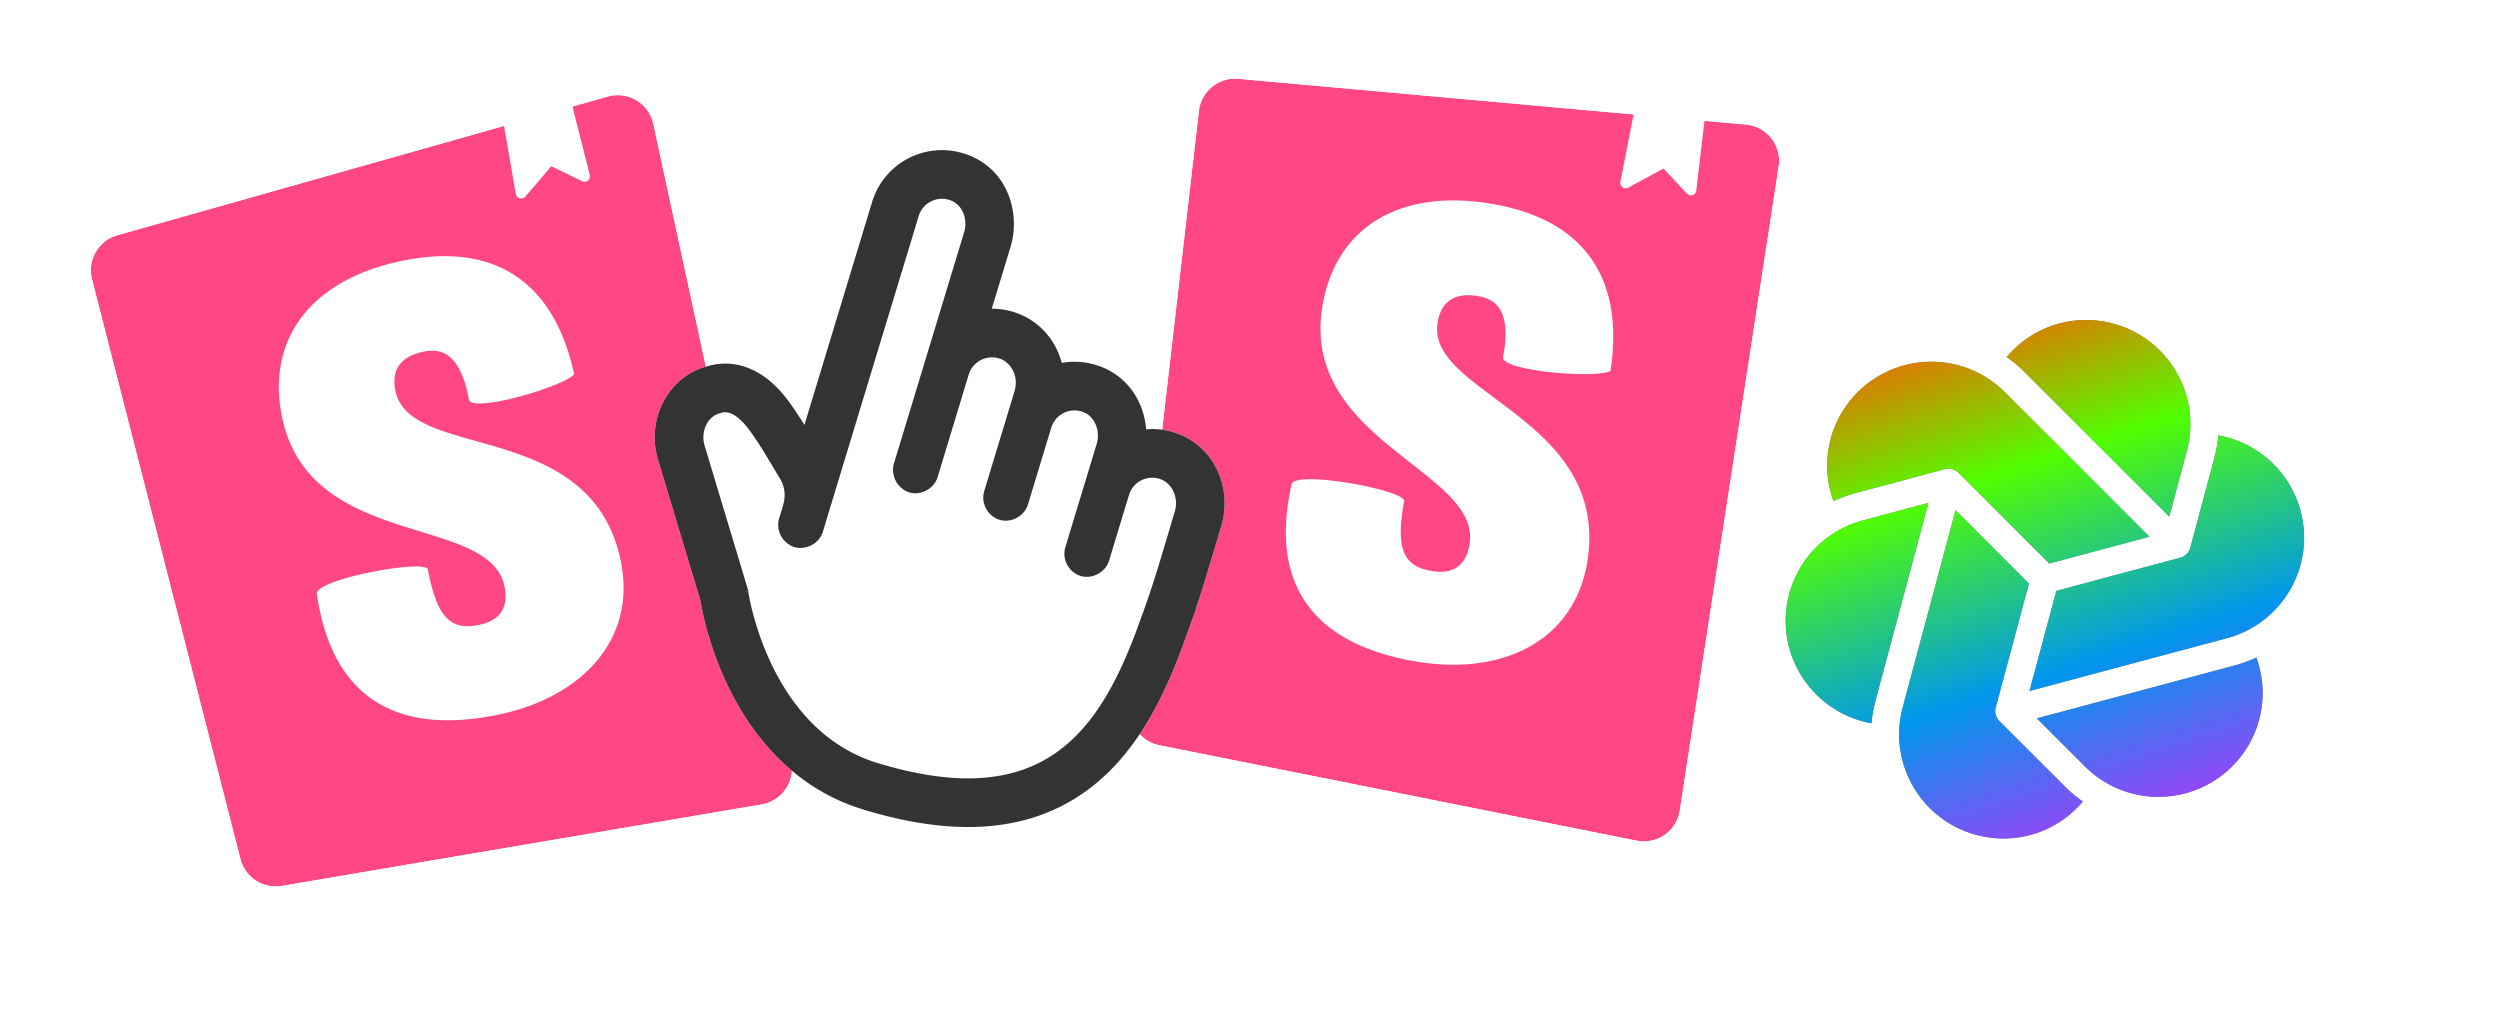 <svg width="301" height="124" viewBox="0 0 301 124" fill="none" xmlns="http://www.w3.org/2000/svg"><g clip-path="url(#a)"><g filter="url(#b)"><circle cx="246.208" cy="68.633" r="44.608" transform="rotate(15 246.208 68.633)" fill="#fff"/><path fill-rule="evenodd" clip-rule="evenodd" d="m251.025 91.162-5.788-5.784 23.781-6.362a16.013 16.013 0 0 0 2.644-.966c1.656 4.53.574 9.621-2.92 13.115a12.584 12.584 0 0 1-12.115 3.235 12.53 12.53 0 0 1-5.602-3.238Zm-2.415 2.412a15.914 15.914 0 0 0 2.159 1.81c-3.097 3.695-8.049 5.3-12.828 4.02-6.671-1.788-10.647-8.667-8.861-15.333l6.368-23.764 8.835 8.831-3.996 14.913a1.706 1.706 0 0 0 .442 1.648l7.881 7.875Zm-24.316-7.84a12.576 12.576 0 0 1-8.87-8.855 12.433 12.433 0 0 1 1.251-9.498 12.43 12.43 0 0 1 7.606-5.832l7.903-2.115-6.366 23.759a16.06 16.06 0 0 0-.489 2.773 12.706 12.706 0 0 1-1.035-.232Zm34.504-22.229-12.062 3.228-10.929-10.919a1.714 1.714 0 0 0-1.649-.442l-10.762 2.88c-.911.242-1.796.563-2.646.964-1.655-4.53-.571-9.62 2.921-13.115a12.583 12.583 0 0 1 12.114-3.237 12.542 12.542 0 0 1 5.602 3.24l17.411 17.401Zm-4.364-25.655c6.674 1.789 10.647 8.667 8.86 15.335l-2.117 7.9-17.408-17.397a15.897 15.897 0 0 0-2.161-1.813c3.097-3.697 8.051-5.304 12.826-4.025Zm22.554 22.54c1.787 6.668-2.185 13.545-8.857 15.329l-23.778 6.363 3.231-12.057 14.922-3.993a1.707 1.707 0 0 0 1.209-1.207l2.881-10.754c.245-.908.405-1.836.488-2.769a12.576 12.576 0 0 1 9.904 9.088Z" fill="#000" fill-opacity=".5"/><path fill-rule="evenodd" clip-rule="evenodd" d="m251.025 91.162-5.788-5.784 23.781-6.362a16.013 16.013 0 0 0 2.644-.966c1.656 4.53.574 9.621-2.92 13.115a12.584 12.584 0 0 1-12.115 3.235 12.53 12.53 0 0 1-5.602-3.238Zm-2.415 2.412a15.914 15.914 0 0 0 2.159 1.81c-3.097 3.695-8.049 5.3-12.828 4.02-6.671-1.788-10.647-8.667-8.861-15.333l6.368-23.764 8.835 8.831-3.996 14.913a1.706 1.706 0 0 0 .442 1.648l7.881 7.875Zm-24.316-7.84a12.576 12.576 0 0 1-8.87-8.855 12.433 12.433 0 0 1 1.251-9.498 12.43 12.43 0 0 1 7.606-5.832l7.903-2.115-6.366 23.759a16.06 16.06 0 0 0-.489 2.773 12.706 12.706 0 0 1-1.035-.232Zm34.504-22.229-12.062 3.228-10.929-10.919a1.714 1.714 0 0 0-1.649-.442l-10.762 2.88c-.911.242-1.796.563-2.646.964-1.655-4.53-.571-9.62 2.921-13.115a12.583 12.583 0 0 1 12.114-3.237 12.542 12.542 0 0 1 5.602 3.24l17.411 17.401Zm-4.364-25.655c6.674 1.789 10.647 8.667 8.86 15.335l-2.117 7.9-17.408-17.397a15.897 15.897 0 0 0-2.161-1.813c3.097-3.697 8.051-5.304 12.826-4.025Zm22.554 22.54c1.787 6.668-2.185 13.545-8.857 15.329l-23.778 6.363 3.231-12.057 14.922-3.993a1.707 1.707 0 0 0 1.209-1.207l2.881-10.754c.245-.908.405-1.836.488-2.769a12.576 12.576 0 0 1 9.904 9.088Z" fill="url(#c)"/></g><g filter="url(#d)"><path d="M28.948 101.805 11.077 32.002a4.386 4.386 0 0 1 3.056-5.308L73.18 9.998a4.386 4.386 0 0 1 5.48 3.293l16.596 76.686a4.386 4.386 0 0 1-3.552 5.251l-57.774 9.813a4.386 4.386 0 0 1-4.983-3.236Z" fill="#FF4785"/><path d="m9.456 32.417 17.872 69.803a6.058 6.058 0 0 0 6.883 4.47l57.774-9.813a6.059 6.059 0 0 0 4.907-7.255L80.296 12.938a6.059 6.059 0 0 0-7.57-4.549L13.677 25.085a6.059 6.059 0 0 0-4.22 7.333Z" stroke="#fff" stroke-width="3.346"/></g><path fill-rule="evenodd" clip-rule="evenodd" d="m68.54 11.31-8.128 2.299 1.69 9.749a.655.655 0 0 0 1.141.314l3.137-3.66 3.71 1.812a.654.654 0 0 0 .922-.749l-2.473-9.764Zm.589 33.745c-1.255 1.498-12.315 4.728-12.676 3.06-1.14-6.415-4.05-6.077-5.632-5.734-1.504.325-3.938 1.328-3.2 4.737.752 3.474 4.877 4.634 9.72 5.996 6.878 1.935 15.203 4.276 17.358 14.236 2.066 9.545-4.549 16.497-14.441 18.638-10.21 2.21-20.025.01-22.116-14.529.031-1.767 13.097-4.176 13.374-2.894 1.121 5.943 2.843 7.39 6.246 6.654 2.611-.566 3.487-2.262 2.962-4.686-.794-3.67-5.118-5-10.093-6.53-6.737-2.073-14.665-4.512-16.636-13.62-1.967-9.09 2.973-16.504 14.132-18.919 11.159-2.415 18.544 2.234 21.002 13.591Z" fill="#fff"/><g filter="url(#e)"><path d="m136.092 83.306 8.256-71.58a4.386 4.386 0 0 1 4.751-3.866l61.116 5.51a4.386 4.386 0 0 1 3.941 5.034l-11.907 77.552a4.385 4.385 0 0 1-5.194 3.636L139.59 88.109a4.387 4.387 0 0 1-3.498-4.803Z" fill="#FF4785"/><path d="m142.686 11.534-8.255 71.58a6.057 6.057 0 0 0 4.831 6.635l57.465 11.483a6.059 6.059 0 0 0 7.176-5.022l11.906-77.552a6.06 6.06 0 0 0-5.444-6.954l-61.116-5.51a6.06 6.06 0 0 0-6.563 5.34Z" stroke="#fff" stroke-width="3.346"/></g><path fill-rule="evenodd" clip-rule="evenodd" d="m205.41 12.938-8.411-.759-1.906 9.71a.653.653 0 0 0 .953.7l4.238-2.296 2.818 3.018a.654.654 0 0 0 1.128-.37l1.18-10.003Zm-11.509 31.726c-1.707.951-13.192.015-12.933-1.672 1.229-6.398-1.609-7.123-3.21-7.368-1.521-.234-4.152-.168-4.682 3.28-.539 3.513 2.899 6.072 6.935 9.074 5.733 4.265 12.671 9.428 11.125 19.5-1.482 9.653-10.144 13.781-20.149 12.245-10.324-1.585-18.705-7.147-15.463-21.473.661-1.639 13.725.78 13.526 2.077-1.078 5.951.013 7.918 3.455 8.446 2.641.406 4.065-.866 4.441-3.317.57-3.71-2.994-6.499-7.093-9.706-5.551-4.343-12.084-9.455-10.67-18.665 1.412-9.194 8.675-14.352 19.96-12.62 11.285 1.733 16.521 8.714 14.758 20.2Z" fill="#fff"/><g filter="url(#f)"><path d="M142.873 75.32c-2.504 7.104-5.96 14.516-12.39 19.008-6.839 4.776-15.605 5.347-26.504 2.038-8.824-2.678-13.734-9.494-16.335-14.897A40.732 40.732 0 0 1 85 74.263a36.61 36.61 0 0 1-.533-2.31 25.72 25.72 0 0 1-.126-.693l-.013-.082-5.104-16.955a9.337 9.337 0 0 1 .48-6.627c.954-2.029 2.837-3.99 5.641-4.667 1.304-.359 3.113-.471 5.116.417 1.925.855 3.446 2.385 4.713 4.164.59.823 1.153 1.689 1.68 2.535l8.149-26.845a8.79 8.79 0 0 1 7.812-6.219 8.786 8.786 0 0 1 3.477.464c5.159 1.782 6.571 7.232 5.39 11.123l-2.273 7.485a8.796 8.796 0 0 1 3.08.547l.046.017.045.018c2.804 1.092 4.576 3.38 5.256 5.942a8.803 8.803 0 0 1 4.422.35c3.653 1.266 5.479 4.467 5.74 7.648a8.785 8.785 0 0 1 3.788.516l.046.018.046.018c4.689 1.826 6.427 6.932 5.162 11.1-.265.873-.532 1.774-.806 2.694v.002c-.994 3.345-2.065 6.948-3.361 10.396Z" fill="#fff"/><path fill-rule="evenodd" clip-rule="evenodd" d="M141.484 60.343c.013-.053.025-.106.035-.158l.003-.01c.311-1.563-.446-3.073-1.771-3.589a2.928 2.928 0 0 0-3.822 1.901l-2.4 7.906c-.425 1.401-2.033 2.26-3.435 1.835a2.812 2.812 0 0 1-1.835-3.435l3.778-12.447c.029-.094.053-.189.073-.283.329-1.54-.416-3.13-1.772-3.6a2.93 2.93 0 0 0-3.766 1.918l-2.808 9.251a2.567 2.567 0 0 1-.214.5c-.612 1.097-1.996 1.707-3.221 1.335a2.814 2.814 0 0 1-1.836-3.435l3.659-12.054c.016-.05.03-.1.042-.15.012-.045.022-.09.032-.134l.002-.01c.323-1.533-.437-3.068-1.775-3.59a2.927 2.927 0 0 0-3.822 1.902l-3.744 12.334c-.426 1.402-2.034 2.261-3.435 1.836a2.87 2.87 0 0 1-1.835-3.435l8.458-27.865c.029-.094.053-.19.074-.284.334-1.538-.364-3.114-1.773-3.6a2.93 2.93 0 0 0-3.766 1.919L99.07 62.913c-.425 1.402-2.033 2.261-3.434 1.836a2.813 2.813 0 0 1-1.835-3.435c.056-.188.117-.375.176-.56.094-.292.187-.58.267-.869.173-.627.281-1.248.19-1.87a3.808 3.808 0 0 0-.522-1.505c-.287-.47-.568-.942-.85-1.414-.814-1.364-1.628-2.73-2.552-4.035l-.016-.022-.089-.125-.036-.051c-1.866-2.597-3.074-2.421-3.548-2.261-1.696.342-2.477 2.31-1.988 3.927l5.274 17.522-.017.056-.084-.026-.236.071.32-.045s2.36 16.636 15.591 20.653c19.847 6.025 26.781-3.505 31.687-17.446 1.224-3.25 2.222-6.605 3.213-9.942.283-.951.565-1.9.852-2.846a3.11 3.11 0 0 0 .051-.183Zm1.389 14.976c-2.504 7.105-5.96 14.517-12.39 19.009-6.839 4.776-15.605 5.347-26.504 2.038-8.824-2.678-13.734-9.494-16.335-14.897A40.732 40.732 0 0 1 85 74.263a36.61 36.61 0 0 1-.533-2.31 25.72 25.72 0 0 1-.126-.693l-.013-.082-5.104-16.955a9.337 9.337 0 0 1 .48-6.627c.954-2.029 2.837-3.99 5.641-4.667 1.304-.359 3.113-.471 5.116.417 1.925.855 3.446 2.385 4.713 4.164.59.823 1.153 1.689 1.68 2.535l8.149-26.845a8.79 8.79 0 0 1 7.812-6.219 8.786 8.786 0 0 1 3.477.464c5.159 1.782 6.571 7.232 5.39 11.123l-2.273 7.485a8.796 8.796 0 0 1 3.08.547l.046.017.045.018c2.804 1.092 4.576 3.38 5.256 5.942a8.803 8.803 0 0 1 4.422.35c3.653 1.266 5.479 4.467 5.74 7.648a8.785 8.785 0 0 1 3.788.516l.046.018.046.018c4.689 1.826 6.427 6.932 5.162 11.1-.265.874-.533 1.775-.806 2.696-.994 3.345-2.065 6.948-3.361 10.396Z" fill="#333"/></g></g><defs><filter id="b" x="188.23" y="11.77" width="115.958" height="115.957" filterUnits="userSpaceOnUse" color-interpolation-filters="sRGB"><feFlood flood-opacity="0" result="BackgroundImageFix"/><feColorMatrix in="SourceAlpha" values="0 0 0 0 0 0 0 0 0 0 0 0 0 0 0 0 0 0 127 0" result="hardAlpha"/><feOffset dy="1.115"/><feGaussianBlur stdDeviation="1.673"/><feColorMatrix values="0 0 0 0 0 0 0 0 0 0 0 0 0 0 0 0 0 0 0.05 0"/><feBlend in2="BackgroundImageFix" result="effect1_dropShadow_293_13161"/><feBlend in="SourceGraphic" in2="effect1_dropShadow_293_13161" result="shape"/></filter><filter id="d" x="2.714" y="3.233" width="100.868" height="111.722" filterUnits="userSpaceOnUse" color-interpolation-filters="sRGB"><feFlood flood-opacity="0" result="BackgroundImageFix"/><feColorMatrix in="SourceAlpha" values="0 0 0 0 0 0 0 0 0 0 0 0 0 0 0 0 0 0 127 0" result="hardAlpha"/><feOffset dy="1.626"/><feGaussianBlur stdDeviation="2.439"/><feColorMatrix values="0 0 0 0 0 0 0 0 0 0 0 0 0 0 0 0 0 0 0.05 0"/><feBlend in2="BackgroundImageFix" result="effect1_dropShadow_293_13161"/><feBlend in="SourceGraphic" in2="effect1_dropShadow_293_13161" result="shape"/></filter><filter id="e" x="127.838" y="1.244" width="94.594" height="108.285" filterUnits="userSpaceOnUse" color-interpolation-filters="sRGB"><feFlood flood-opacity="0" result="BackgroundImageFix"/><feColorMatrix in="SourceAlpha" values="0 0 0 0 0 0 0 0 0 0 0 0 0 0 0 0 0 0 127 0" result="hardAlpha"/><feOffset dy="1.626"/><feGaussianBlur stdDeviation="2.439"/><feColorMatrix values="0 0 0 0 0 0 0 0 0 0 0 0 0 0 0 0 0 0 0.05 0"/><feBlend in2="BackgroundImageFix" result="effect1_dropShadow_293_13161"/><feBlend in="SourceGraphic" in2="effect1_dropShadow_293_13161" result="shape"/></filter><filter id="f" x="44.608" y="-10.267" width="135.774" height="135.775" filterUnits="userSpaceOnUse" color-interpolation-filters="sRGB"><feFlood flood-opacity="0" result="BackgroundImageFix"/><feColorMatrix in="SourceAlpha" values="0 0 0 0 0 0 0 0 0 0 0 0 0 0 0 0 0 0 127 0" result="hardAlpha"/><feOffset dy="1.115"/><feGaussianBlur stdDeviation="1.115"/><feColorMatrix values="0 0 0 0 0 0 0 0 0 0 0 0 0 0 0 0 0 0 0.1 0"/><feBlend in2="BackgroundImageFix" result="effect1_dropShadow_293_13161"/><feColorMatrix in="SourceAlpha" values="0 0 0 0 0 0 0 0 0 0 0 0 0 0 0 0 0 0 127 0" result="hardAlpha"/><feOffset/><feGaussianBlur stdDeviation="8.364"/><feColorMatrix values="0 0 0 0 0 0 0 0 0 0 0 0 0 0 0 0 0 0 0.05 0"/><feBlend in2="effect1_dropShadow_293_13161" result="effect2_dropShadow_293_13161"/><feBlend in="SourceGraphic" in2="effect2_dropShadow_293_13161" result="shape"/></filter><linearGradient id="c" x1="233" y1="37" x2="256" y2="107" gradientUnits="userSpaceOnUse"><stop stop-color="#FF5C00"/><stop offset=".276" stop-color="#51FE00"/><stop offset=".615" stop-color="#0097EC"/><stop offset="1" stop-color="#DD1FFC"/></linearGradient><clipPath id="a"><path fill="#fff" d="M0 0h301v124H0z"/></clipPath></defs></svg>